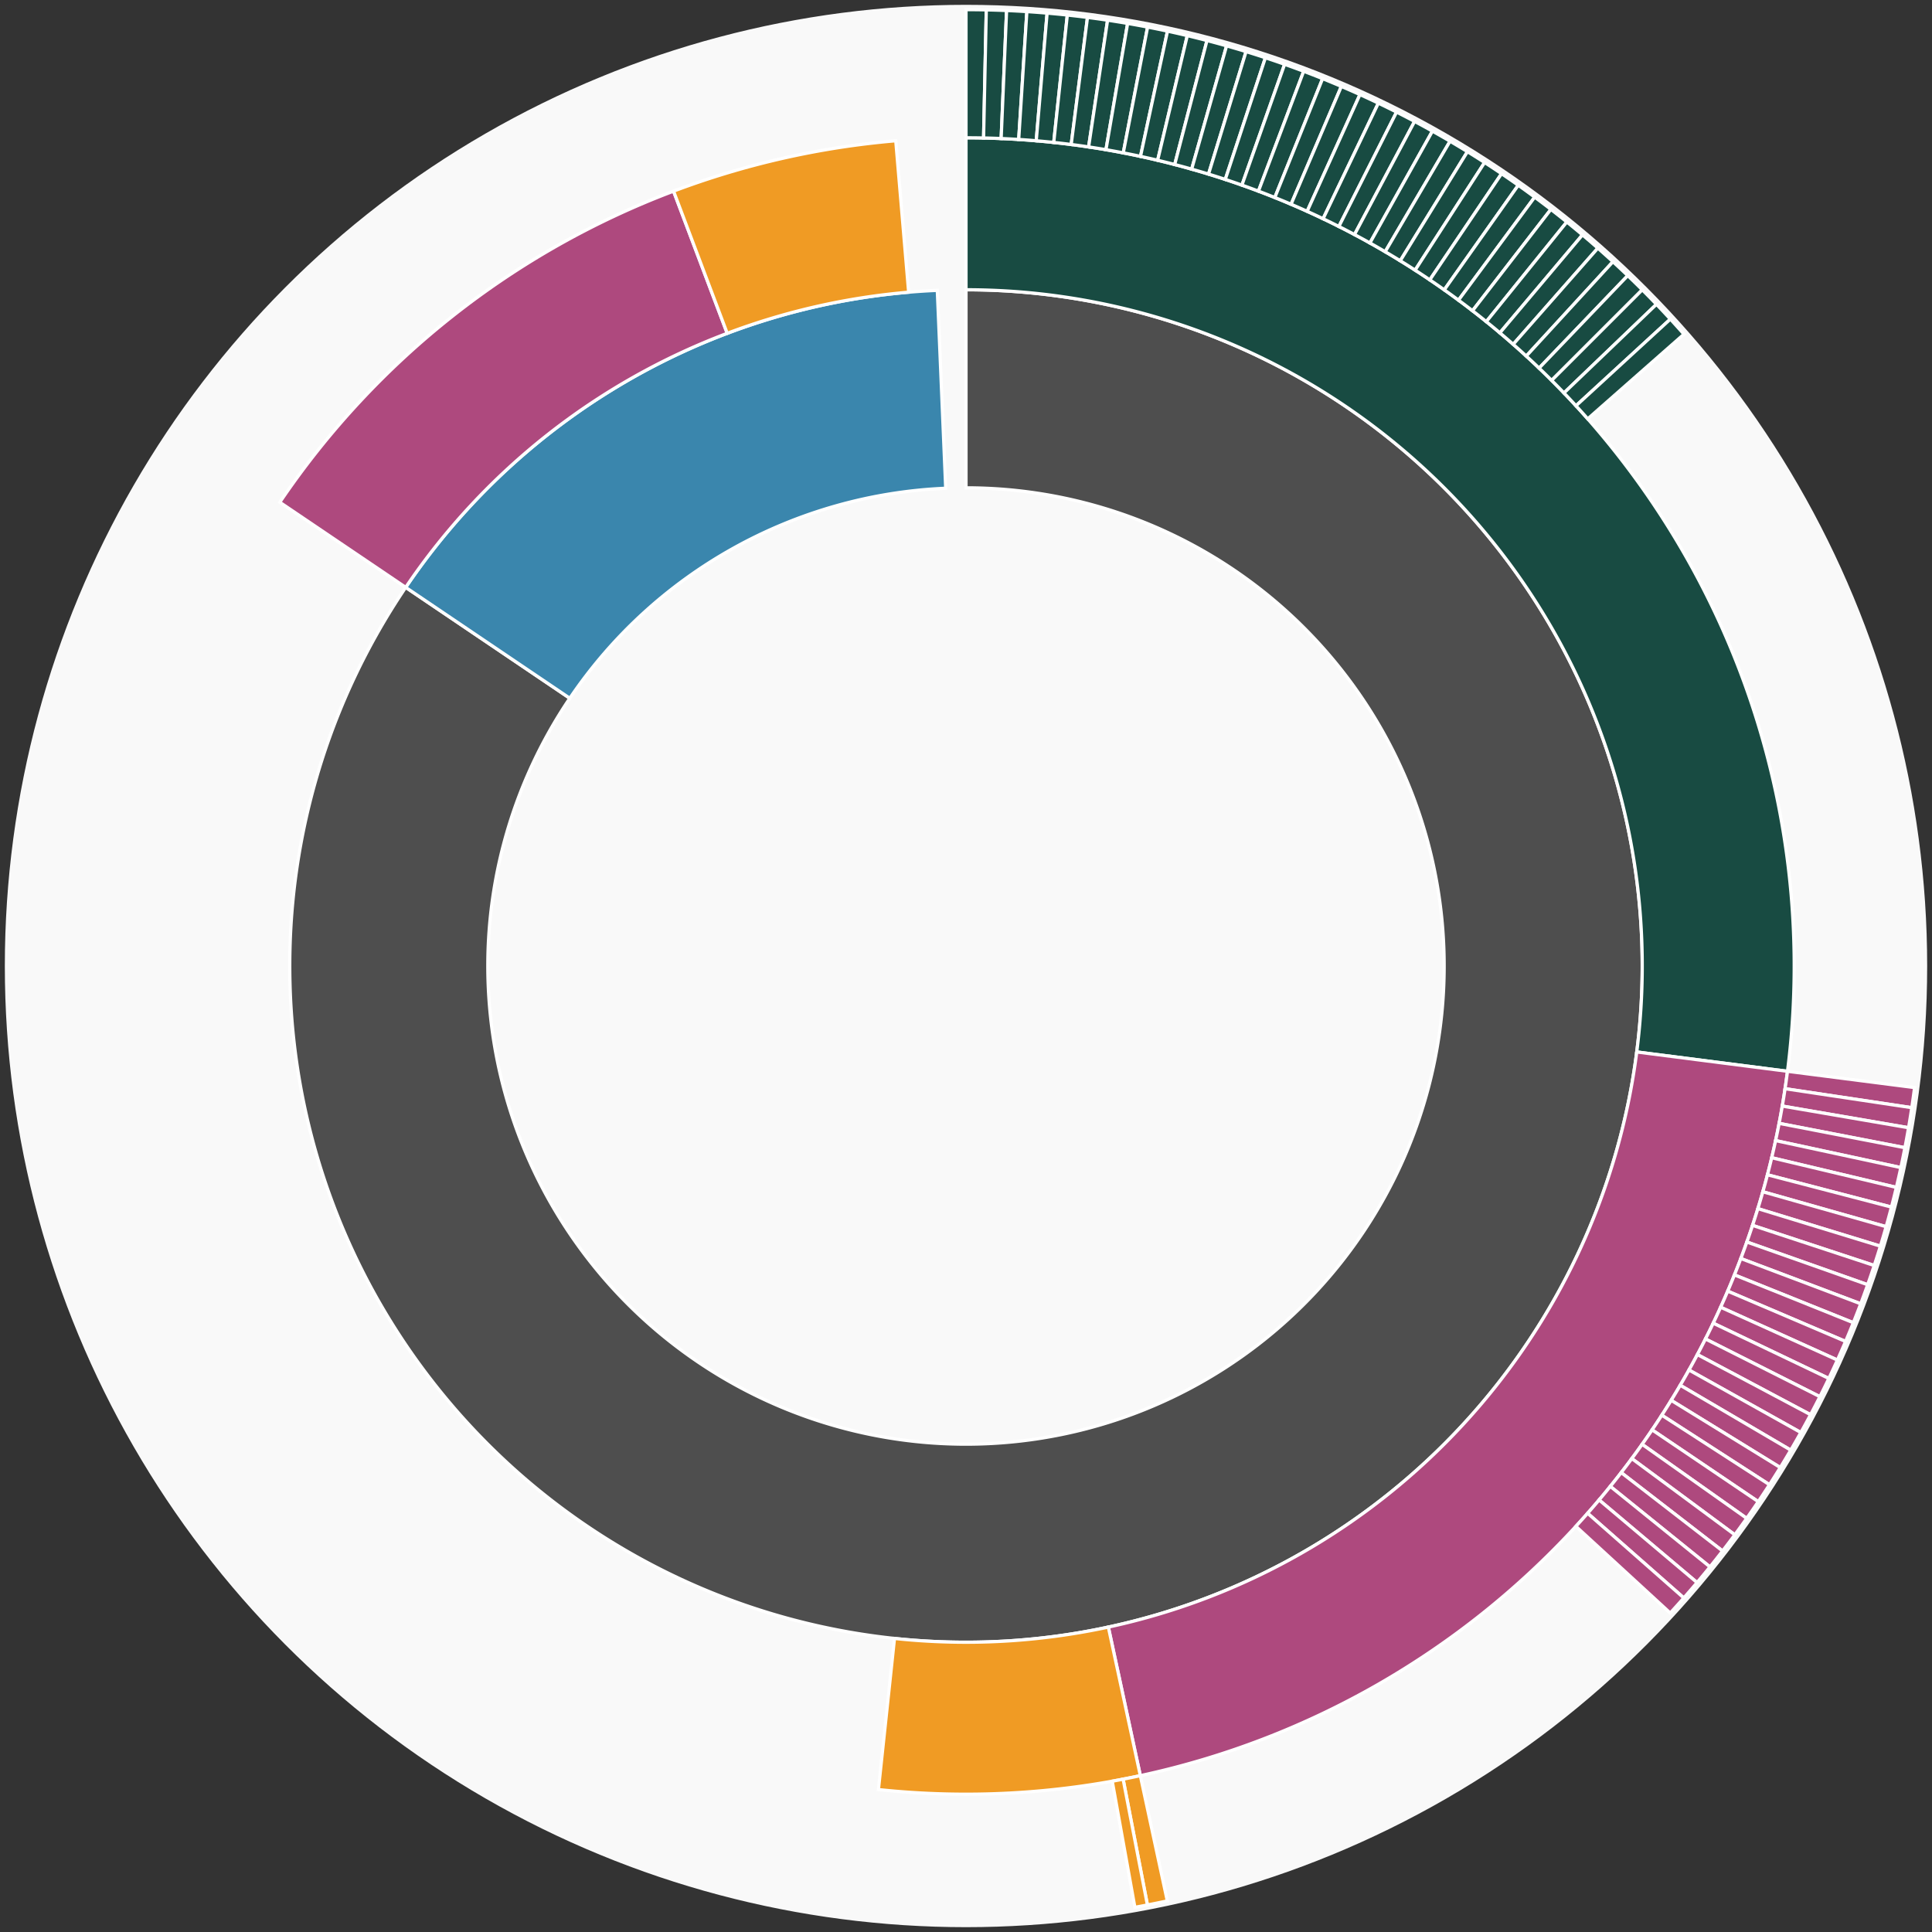 <svg xmlns="http://www.w3.org/2000/svg" width="600" height="600" id="block-7914278"><rect width="100%" height="100%" fill="#333333" stroke="none"/><g id="burst-container" transform="translate(300,300)"><data type="text/json">{"number":7914278,"totalTransactions":97,"totalFunctions":0,"totalFunctionsValue":"0","totalLogs":107,"totalTokenTransfers":107,"tokens":{"0x174bfa6600bf90c885c7c01c7031389ed1461ab9":"0.60049604","0x931abd3732f7eada74190c8f89b46f8ba7103d54":"1388","0xae785cbf3c9670c3e5a5dd0053dec05a4aada688":"1.32399e-13","0x0000000000085d4780b73119b644ae5ecd22b376":"4000","0x04abeda201850ac0124161f037efd70c74ddc74c":"2706.163549383042113658","0x82070415fee803f94ce5617be1878503e58f0a6a":"1.57e-10","0x8bcb64bfda77905398b67af0af084c744e777a20":"142.5","0x2750662b7d571302cfd6b2f2f8babcfd637d4168":"14700","0xc02aaa39b223fe8d0a0e5c4f27ead9083c756cc2":"0.0035275179","0x55370c60fca4929867f8e0e59acfc6198bdca274":"0.01","0xe019070ca3ee26f0fed7ced235a69992014c3181":"2.575905740930665204","0xed314bf44013612e8c00abd3cb6eade61cc8c72e":"6709.811489053702582909","0x693d04b55963b62ef2bb7f8f28b03b25023286ce":"0.01","0xab22fd25ddbbb9c3d2c2ced0fd20e3f2bbb932bc":"8.821e-15","0x1d963688fe2209a98db35c67a041524822cf04ff":"2.7551e-14","0x5acd07353106306a6530ac4d49233271ec372963":"100","0x89d24a6b4ccb1b6faa2625fe562bdd9a23260359":"4925.434932039852384127","0xfa80eae6b2d0dd2f787a5efae2275aae97cbd542":"100","0xd73be539d6b2076bab83ca6ba62dfe189abc6bbe":"7.4742e-14","0xd97e471695f73d8186deabc1ab5b8765e667cd96":"0.476204600068389132"},"totalEther":"1.98097446","totalEtherTxns":13,"newContracts":[],"totalNewContracts":0}</data><circle r="297" style="fill: #f9f9f9; stroke: #f9f9f9; stroke-width: 3; opacity: 1;" id="circle-base"></circle><path display="none" d="M9.093002483669097e-15,-148.5A148.5,148.5,0,1,1,-9.093002483669097e-15,148.5A148.5,148.5,0,1,1,9.093002483669097e-15,-148.5Z" fill-rule="evenodd" id="p-type-root" style="stroke: #fff; opacity: 1;"></path><path d="M1.2859447435097075e-14,-210.011A210.011,210.011,0,1,1,-174.003,-117.59L-123.039,-83.149A148.5,148.5,0,1,0,9.093002483669097e-15,-148.5Z" fill-rule="evenodd" style="fill: #4E4E4E; stroke: #fff; opacity: 1;" id="p-type-data"></path><path d="M-174.003,-117.59A210.011,210.011,0,0,1,-8.914,-209.821L-6.303,-148.366A148.5,148.5,0,0,0,-123.039,-83.149Z" fill-rule="evenodd" style="fill: #3A86AD; stroke: #fff; opacity: 1;" id="p-type-value"></path><path d="M1.5749542295064867e-14,-257.21A257.21,257.21,0,0,1,255.123,32.698L208.307,26.698A210.011,210.011,0,0,0,1.2859447435097075e-14,-210.011Z" fill-rule="evenodd" style="fill: #184B42; stroke: #fff; opacity: 1;" id="p-type-logs"></path><path d="M255.123,32.698A257.21,257.21,0,0,1,54.141,251.447L44.206,205.305A210.011,210.011,0,0,0,208.307,26.698Z" fill-rule="evenodd" style="fill: #AE497E; stroke: #fff; opacity: 1;" id="p-type-tokenTransfers"></path><path d="M54.141,251.447A257.21,257.21,0,0,1,-27.198,255.768L-22.207,208.833A210.011,210.011,0,0,0,44.206,205.305Z" fill-rule="evenodd" style="fill: #F09B24; stroke: #fff; opacity: 1;" id="p-type-ether"></path><path d="M-213.11,-144.017A257.21,257.21,0,0,1,-90.821,-240.642L-74.155,-196.483A210.011,210.011,0,0,0,-174.003,-117.59Z" fill-rule="evenodd" style="fill: #AE497E; stroke: #fff; opacity: 1;" id="p-type-tokenTransfers"></path><path d="M-90.821,-240.642A257.21,257.21,0,0,1,-21.814,-256.283L-17.811,-209.254A210.011,210.011,0,0,0,-74.155,-196.483Z" fill-rule="evenodd" style="fill: #F09B24; stroke: #fff; opacity: 1;" id="p-type-ether"></path><path d="M1.8186004967338195e-14,-297A297,297,0,0,1,6.304,-296.933L5.46,-257.152A257.21,257.21,0,0,0,1.5749542295064867e-14,-257.21Z" fill-rule="evenodd" style="fill: #184B42; stroke: #fff; opacity: 1;" id="p-type-logs"></path><path d="M6.304,-296.933A297,297,0,0,1,12.606,-296.732L10.917,-256.978A257.21,257.21,0,0,0,5.46,-257.152Z" fill-rule="evenodd" style="fill: #184B42; stroke: #fff; opacity: 1;" id="p-type-logs"></path><path d="M12.606,-296.732A297,297,0,0,1,18.902,-296.398L16.369,-256.688A257.21,257.21,0,0,0,10.917,-256.978Z" fill-rule="evenodd" style="fill: #184B42; stroke: #fff; opacity: 1;" id="p-type-logs"></path><path d="M18.902,-296.398A297,297,0,0,1,25.189,-295.93L21.814,-256.283A257.21,257.21,0,0,0,16.369,-256.688Z" fill-rule="evenodd" style="fill: #184B42; stroke: #fff; opacity: 1;" id="p-type-logs"></path><path d="M25.189,-295.93A297,297,0,0,1,31.465,-295.329L27.249,-255.762A257.21,257.21,0,0,0,21.814,-256.283Z" fill-rule="evenodd" style="fill: #184B42; stroke: #fff; opacity: 1;" id="p-type-logs"></path><path d="M31.465,-295.329A297,297,0,0,1,37.727,-294.594L32.672,-255.126A257.21,257.21,0,0,0,27.249,-255.762Z" fill-rule="evenodd" style="fill: #184B42; stroke: #fff; opacity: 1;" id="p-type-logs"></path><path d="M37.727,-294.594A297,297,0,0,1,43.971,-293.727L38.08,-254.375A257.21,257.21,0,0,0,32.672,-255.126Z" fill-rule="evenodd" style="fill: #184B42; stroke: #fff; opacity: 1;" id="p-type-logs"></path><path d="M43.971,-293.727A297,297,0,0,1,50.196,-292.727L43.471,-253.509A257.21,257.21,0,0,0,38.08,-254.375Z" fill-rule="evenodd" style="fill: #184B42; stroke: #fff; opacity: 1;" id="p-type-logs"></path><path d="M50.196,-292.727A297,297,0,0,1,56.399,-291.596L48.843,-252.529A257.21,257.21,0,0,0,43.471,-253.509Z" fill-rule="evenodd" style="fill: #184B42; stroke: #fff; opacity: 1;" id="p-type-logs"></path><path d="M56.399,-291.596A297,297,0,0,1,62.576,-290.333L54.192,-251.436A257.21,257.21,0,0,0,48.843,-252.529Z" fill-rule="evenodd" style="fill: #184B42; stroke: #fff; opacity: 1;" id="p-type-logs"></path><path d="M62.576,-290.333A297,297,0,0,1,68.724,-288.939L59.517,-250.229A257.21,257.21,0,0,0,54.192,-251.436Z" fill-rule="evenodd" style="fill: #184B42; stroke: #fff; opacity: 1;" id="p-type-logs"></path><path d="M68.724,-288.939A297,297,0,0,1,74.842,-287.415L64.815,-248.909A257.21,257.21,0,0,0,59.517,-250.229Z" fill-rule="evenodd" style="fill: #184B42; stroke: #fff; opacity: 1;" id="p-type-logs"></path><path d="M74.842,-287.415A297,297,0,0,1,80.926,-285.762L70.084,-247.477A257.21,257.21,0,0,0,64.815,-248.909Z" fill-rule="evenodd" style="fill: #184B42; stroke: #fff; opacity: 1;" id="p-type-logs"></path><path d="M80.926,-285.762A297,297,0,0,1,86.974,-283.98L75.322,-245.934A257.21,257.21,0,0,0,70.084,-247.477Z" fill-rule="evenodd" style="fill: #184B42; stroke: #fff; opacity: 1;" id="p-type-logs"></path><path d="M86.974,-283.98A297,297,0,0,1,92.982,-282.07L80.525,-244.28A257.21,257.21,0,0,0,75.322,-245.934Z" fill-rule="evenodd" style="fill: #184B42; stroke: #fff; opacity: 1;" id="p-type-logs"></path><path d="M92.982,-282.07A297,297,0,0,1,98.949,-280.032L85.692,-242.515A257.21,257.21,0,0,0,80.525,-244.28Z" fill-rule="evenodd" style="fill: #184B42; stroke: #fff; opacity: 1;" id="p-type-logs"></path><path d="M98.949,-280.032A297,297,0,0,1,104.871,-277.869L90.821,-240.642A257.21,257.21,0,0,0,85.692,-242.515Z" fill-rule="evenodd" style="fill: #184B42; stroke: #fff; opacity: 1;" id="p-type-logs"></path><path d="M104.871,-277.869A297,297,0,0,1,110.745,-275.58L95.908,-238.66A257.21,257.21,0,0,0,90.821,-240.642Z" fill-rule="evenodd" style="fill: #184B42; stroke: #fff; opacity: 1;" id="p-type-logs"></path><path d="M110.745,-275.58A297,297,0,0,1,116.57,-273.167L100.952,-236.57A257.21,257.21,0,0,0,95.908,-238.66Z" fill-rule="evenodd" style="fill: #184B42; stroke: #fff; opacity: 1;" id="p-type-logs"></path><path d="M116.57,-273.167A297,297,0,0,1,122.342,-270.632L105.951,-234.374A257.21,257.21,0,0,0,100.952,-236.57Z" fill-rule="evenodd" style="fill: #184B42; stroke: #fff; opacity: 1;" id="p-type-logs"></path><path d="M122.342,-270.632A297,297,0,0,1,128.059,-267.974L110.902,-232.072A257.21,257.21,0,0,0,105.951,-234.374Z" fill-rule="evenodd" style="fill: #184B42; stroke: #fff; opacity: 1;" id="p-type-logs"></path><path d="M128.059,-267.974A297,297,0,0,1,133.718,-265.195L115.804,-229.666A257.21,257.21,0,0,0,110.902,-232.072Z" fill-rule="evenodd" style="fill: #184B42; stroke: #fff; opacity: 1;" id="p-type-logs"></path><path d="M133.718,-265.195A297,297,0,0,1,139.318,-262.297L120.653,-227.156A257.21,257.21,0,0,0,115.804,-229.666Z" fill-rule="evenodd" style="fill: #184B42; stroke: #fff; opacity: 1;" id="p-type-logs"></path><path d="M139.318,-262.297A297,297,0,0,1,144.854,-259.28L125.447,-224.543A257.21,257.21,0,0,0,120.653,-227.156Z" fill-rule="evenodd" style="fill: #184B42; stroke: #fff; opacity: 1;" id="p-type-logs"></path><path d="M144.854,-259.28A297,297,0,0,1,150.325,-256.147L130.185,-221.83A257.21,257.21,0,0,0,125.447,-224.543Z" fill-rule="evenodd" style="fill: #184B42; stroke: #fff; opacity: 1;" id="p-type-logs"></path><path d="M150.325,-256.147A297,297,0,0,1,155.728,-252.899L134.865,-219.017A257.21,257.21,0,0,0,130.185,-221.83Z" fill-rule="evenodd" style="fill: #184B42; stroke: #fff; opacity: 1;" id="p-type-logs"></path><path d="M155.728,-252.899A297,297,0,0,1,161.061,-249.536L139.483,-216.105A257.21,257.21,0,0,0,134.865,-219.017Z" fill-rule="evenodd" style="fill: #184B42; stroke: #fff; opacity: 1;" id="p-type-logs"></path><path d="M161.061,-249.536A297,297,0,0,1,166.322,-246.061L144.039,-213.095A257.21,257.21,0,0,0,139.483,-216.105Z" fill-rule="evenodd" style="fill: #184B42; stroke: #fff; opacity: 1;" id="p-type-logs"></path><path d="M166.322,-246.061A297,297,0,0,1,171.508,-242.475L148.53,-209.99A257.21,257.21,0,0,0,144.039,-213.095Z" fill-rule="evenodd" style="fill: #184B42; stroke: #fff; opacity: 1;" id="p-type-logs"></path><path d="M171.508,-242.475A297,297,0,0,1,176.616,-238.78L152.954,-206.789A257.21,257.21,0,0,0,148.53,-209.99Z" fill-rule="evenodd" style="fill: #184B42; stroke: #fff; opacity: 1;" id="p-type-logs"></path><path d="M176.616,-238.78A297,297,0,0,1,181.645,-234.977L157.309,-203.496A257.21,257.21,0,0,0,152.954,-206.789Z" fill-rule="evenodd" style="fill: #184B42; stroke: #fff; opacity: 1;" id="p-type-logs"></path><path d="M181.645,-234.977A297,297,0,0,1,186.591,-231.068L161.593,-200.111A257.21,257.21,0,0,0,157.309,-203.496Z" fill-rule="evenodd" style="fill: #184B42; stroke: #fff; opacity: 1;" id="p-type-logs"></path><path d="M186.591,-231.068A297,297,0,0,1,191.454,-227.056L165.804,-196.636A257.21,257.21,0,0,0,161.593,-200.111Z" fill-rule="evenodd" style="fill: #184B42; stroke: #fff; opacity: 1;" id="p-type-logs"></path><path d="M191.454,-227.056A297,297,0,0,1,196.231,-222.941L169.941,-193.072A257.21,257.21,0,0,0,165.804,-196.636Z" fill-rule="evenodd" style="fill: #184B42; stroke: #fff; opacity: 1;" id="p-type-logs"></path><path d="M196.231,-222.941A297,297,0,0,1,200.919,-218.725L174.001,-189.421A257.21,257.21,0,0,0,169.941,-193.072Z" fill-rule="evenodd" style="fill: #184B42; stroke: #fff; opacity: 1;" id="p-type-logs"></path><path d="M200.919,-218.725A297,297,0,0,1,205.516,-214.411L177.982,-185.685A257.21,257.21,0,0,0,174.001,-189.421Z" fill-rule="evenodd" style="fill: #184B42; stroke: #fff; opacity: 1;" id="p-type-logs"></path><path d="M205.516,-214.411A297,297,0,0,1,210.021,-210L181.884,-181.865A257.21,257.21,0,0,0,177.982,-185.685Z" fill-rule="evenodd" style="fill: #184B42; stroke: #fff; opacity: 1;" id="p-type-logs"></path><path d="M210.021,-210A297,297,0,0,1,214.432,-205.495L185.703,-177.964A257.21,257.21,0,0,0,181.884,-181.865Z" fill-rule="evenodd" style="fill: #184B42; stroke: #fff; opacity: 1;" id="p-type-logs"></path><path d="M214.432,-205.495A297,297,0,0,1,218.745,-200.897L189.439,-173.982A257.21,257.21,0,0,0,185.703,-177.964Z" fill-rule="evenodd" style="fill: #184B42; stroke: #fff; opacity: 1;" id="p-type-logs"></path><path d="M218.745,-200.897A297,297,0,0,1,222.96,-196.208L193.089,-169.921A257.21,257.21,0,0,0,189.439,-173.982Z" fill-rule="evenodd" style="fill: #184B42; stroke: #fff; opacity: 1;" id="p-type-logs"></path><path d="M294.59,37.756A297,297,0,0,1,293.722,44.001L254.371,38.106A257.21,257.21,0,0,0,255.123,32.698Z" fill-rule="evenodd" style="fill: #AE497E; stroke: #fff; opacity: 1;" id="p-type-tokenTransfers"></path><path d="M293.722,44.001A297,297,0,0,1,292.722,50.226L253.505,43.497A257.21,257.21,0,0,0,254.371,38.106Z" fill-rule="evenodd" style="fill: #AE497E; stroke: #fff; opacity: 1;" id="p-type-tokenTransfers"></path><path d="M292.722,50.226A297,297,0,0,1,291.59,56.428L252.525,48.868A257.21,257.21,0,0,0,253.505,43.497Z" fill-rule="evenodd" style="fill: #AE497E; stroke: #fff; opacity: 1;" id="p-type-tokenTransfers"></path><path d="M291.59,56.428A297,297,0,0,1,290.327,62.605L251.43,54.218A257.21,257.21,0,0,0,252.525,48.868Z" fill-rule="evenodd" style="fill: #AE497E; stroke: #fff; opacity: 1;" id="p-type-tokenTransfers"></path><path d="M290.327,62.605A297,297,0,0,1,288.932,68.754L250.223,59.542A257.21,257.21,0,0,0,251.43,54.218Z" fill-rule="evenodd" style="fill: #AE497E; stroke: #fff; opacity: 1;" id="p-type-tokenTransfers"></path><path d="M288.932,68.754A297,297,0,0,1,287.408,74.871L248.903,64.84A257.21,257.21,0,0,0,250.223,59.542Z" fill-rule="evenodd" style="fill: #AE497E; stroke: #fff; opacity: 1;" id="p-type-tokenTransfers"></path><path d="M287.408,74.871A297,297,0,0,1,285.754,80.955L247.47,70.109A257.21,257.21,0,0,0,248.903,64.84Z" fill-rule="evenodd" style="fill: #AE497E; stroke: #fff; opacity: 1;" id="p-type-tokenTransfers"></path><path d="M285.754,80.955A297,297,0,0,1,283.971,87.002L245.926,75.346A257.21,257.21,0,0,0,247.47,70.109Z" fill-rule="evenodd" style="fill: #AE497E; stroke: #fff; opacity: 1;" id="p-type-tokenTransfers"></path><path d="M283.971,87.002A297,297,0,0,1,282.06,93.011L244.271,80.55A257.21,257.21,0,0,0,245.926,75.346Z" fill-rule="evenodd" style="fill: #AE497E; stroke: #fff; opacity: 1;" id="p-type-tokenTransfers"></path><path d="M282.06,93.011A297,297,0,0,1,280.022,98.977L242.507,85.717A257.21,257.21,0,0,0,244.271,80.55Z" fill-rule="evenodd" style="fill: #AE497E; stroke: #fff; opacity: 1;" id="p-type-tokenTransfers"></path><path d="M280.022,98.977A297,297,0,0,1,277.858,104.899L240.632,90.845A257.21,257.21,0,0,0,242.507,85.717Z" fill-rule="evenodd" style="fill: #AE497E; stroke: #fff; opacity: 1;" id="p-type-tokenTransfers"></path><path d="M277.858,104.899A297,297,0,0,1,275.569,110.773L238.65,95.932A257.21,257.21,0,0,0,240.632,90.845Z" fill-rule="evenodd" style="fill: #AE497E; stroke: #fff; opacity: 1;" id="p-type-tokenTransfers"></path><path d="M275.569,110.773A297,297,0,0,1,273.156,116.597L236.56,100.976A257.21,257.21,0,0,0,238.65,95.932Z" fill-rule="evenodd" style="fill: #AE497E; stroke: #fff; opacity: 1;" id="p-type-tokenTransfers"></path><path d="M273.156,116.597A297,297,0,0,1,270.619,122.369L234.363,105.975A257.21,257.21,0,0,0,236.56,100.976Z" fill-rule="evenodd" style="fill: #AE497E; stroke: #fff; opacity: 1;" id="p-type-tokenTransfers"></path><path d="M270.619,122.369A297,297,0,0,1,267.961,128.086L232.061,110.926A257.21,257.21,0,0,0,234.363,105.975Z" fill-rule="evenodd" style="fill: #AE497E; stroke: #fff; opacity: 1;" id="p-type-tokenTransfers"></path><path d="M267.961,128.086A297,297,0,0,1,265.181,133.745L229.654,115.827A257.21,257.21,0,0,0,232.061,110.926Z" fill-rule="evenodd" style="fill: #AE497E; stroke: #fff; opacity: 1;" id="p-type-tokenTransfers"></path><path d="M265.181,133.745A297,297,0,0,1,262.283,139.344L227.144,120.675A257.21,257.21,0,0,0,229.654,115.827Z" fill-rule="evenodd" style="fill: #AE497E; stroke: #fff; opacity: 1;" id="p-type-tokenTransfers"></path><path d="M262.283,139.344A297,297,0,0,1,259.266,144.88L224.531,125.47A257.21,257.21,0,0,0,227.144,120.675Z" fill-rule="evenodd" style="fill: #AE497E; stroke: #fff; opacity: 1;" id="p-type-tokenTransfers"></path><path d="M259.266,144.88A297,297,0,0,1,256.132,150.351L221.817,130.208A257.21,257.21,0,0,0,224.531,125.47Z" fill-rule="evenodd" style="fill: #AE497E; stroke: #fff; opacity: 1;" id="p-type-tokenTransfers"></path><path d="M256.132,150.351A297,297,0,0,1,252.883,155.754L219.003,134.887A257.21,257.21,0,0,0,221.817,130.208Z" fill-rule="evenodd" style="fill: #AE497E; stroke: #fff; opacity: 1;" id="p-type-tokenTransfers"></path><path d="M252.883,155.754A297,297,0,0,1,249.52,161.087L216.09,139.505A257.21,257.21,0,0,0,219.003,134.887Z" fill-rule="evenodd" style="fill: #AE497E; stroke: #fff; opacity: 1;" id="p-type-tokenTransfers"></path><path d="M249.52,161.087A297,297,0,0,1,246.044,166.347L213.081,144.061A257.21,257.21,0,0,0,216.09,139.505Z" fill-rule="evenodd" style="fill: #AE497E; stroke: #fff; opacity: 1;" id="p-type-tokenTransfers"></path><path d="M246.044,166.347A297,297,0,0,1,242.458,171.532L209.975,148.551A257.21,257.21,0,0,0,213.081,144.061Z" fill-rule="evenodd" style="fill: #AE497E; stroke: #fff; opacity: 1;" id="p-type-tokenTransfers"></path><path d="M242.458,171.532A297,297,0,0,1,238.762,176.64L206.774,152.975A257.21,257.21,0,0,0,209.975,148.551Z" fill-rule="evenodd" style="fill: #AE497E; stroke: #fff; opacity: 1;" id="p-type-tokenTransfers"></path><path d="M238.762,176.64A297,297,0,0,1,234.959,181.668L203.48,157.329A257.21,257.21,0,0,0,206.774,152.975Z" fill-rule="evenodd" style="fill: #AE497E; stroke: #fff; opacity: 1;" id="p-type-tokenTransfers"></path><path d="M234.959,181.668A297,297,0,0,1,231.05,186.615L200.095,161.613A257.21,257.21,0,0,0,203.48,157.329Z" fill-rule="evenodd" style="fill: #AE497E; stroke: #fff; opacity: 1;" id="p-type-tokenTransfers"></path><path d="M231.05,186.615A297,297,0,0,1,227.036,191.477L196.619,165.824A257.21,257.21,0,0,0,200.095,161.613Z" fill-rule="evenodd" style="fill: #AE497E; stroke: #fff; opacity: 1;" id="p-type-tokenTransfers"></path><path d="M227.036,191.477A297,297,0,0,1,222.921,196.253L193.055,169.96A257.21,257.21,0,0,0,196.619,165.824Z" fill-rule="evenodd" style="fill: #AE497E; stroke: #fff; opacity: 1;" id="p-type-tokenTransfers"></path><path d="M222.921,196.253A297,297,0,0,1,218.705,200.941L189.404,174.02A257.21,257.21,0,0,0,193.055,169.96Z" fill-rule="evenodd" style="fill: #AE497E; stroke: #fff; opacity: 1;" id="p-type-tokenTransfers"></path><path d="M62.517,290.346A297,297,0,0,1,56.34,291.607L48.792,252.539A257.21,257.21,0,0,0,54.141,251.447Z" fill-rule="evenodd" style="fill: #F09B24; stroke: #fff; opacity: 1;" id="p-type-ether"></path><path d="M56.34,291.607A297,297,0,0,1,52.445,292.333L45.419,253.168A257.21,257.21,0,0,0,48.792,252.539Z" fill-rule="evenodd" style="fill: #F09B24; stroke: #fff; opacity: 1;" id="p-type-ether"></path></g></svg>